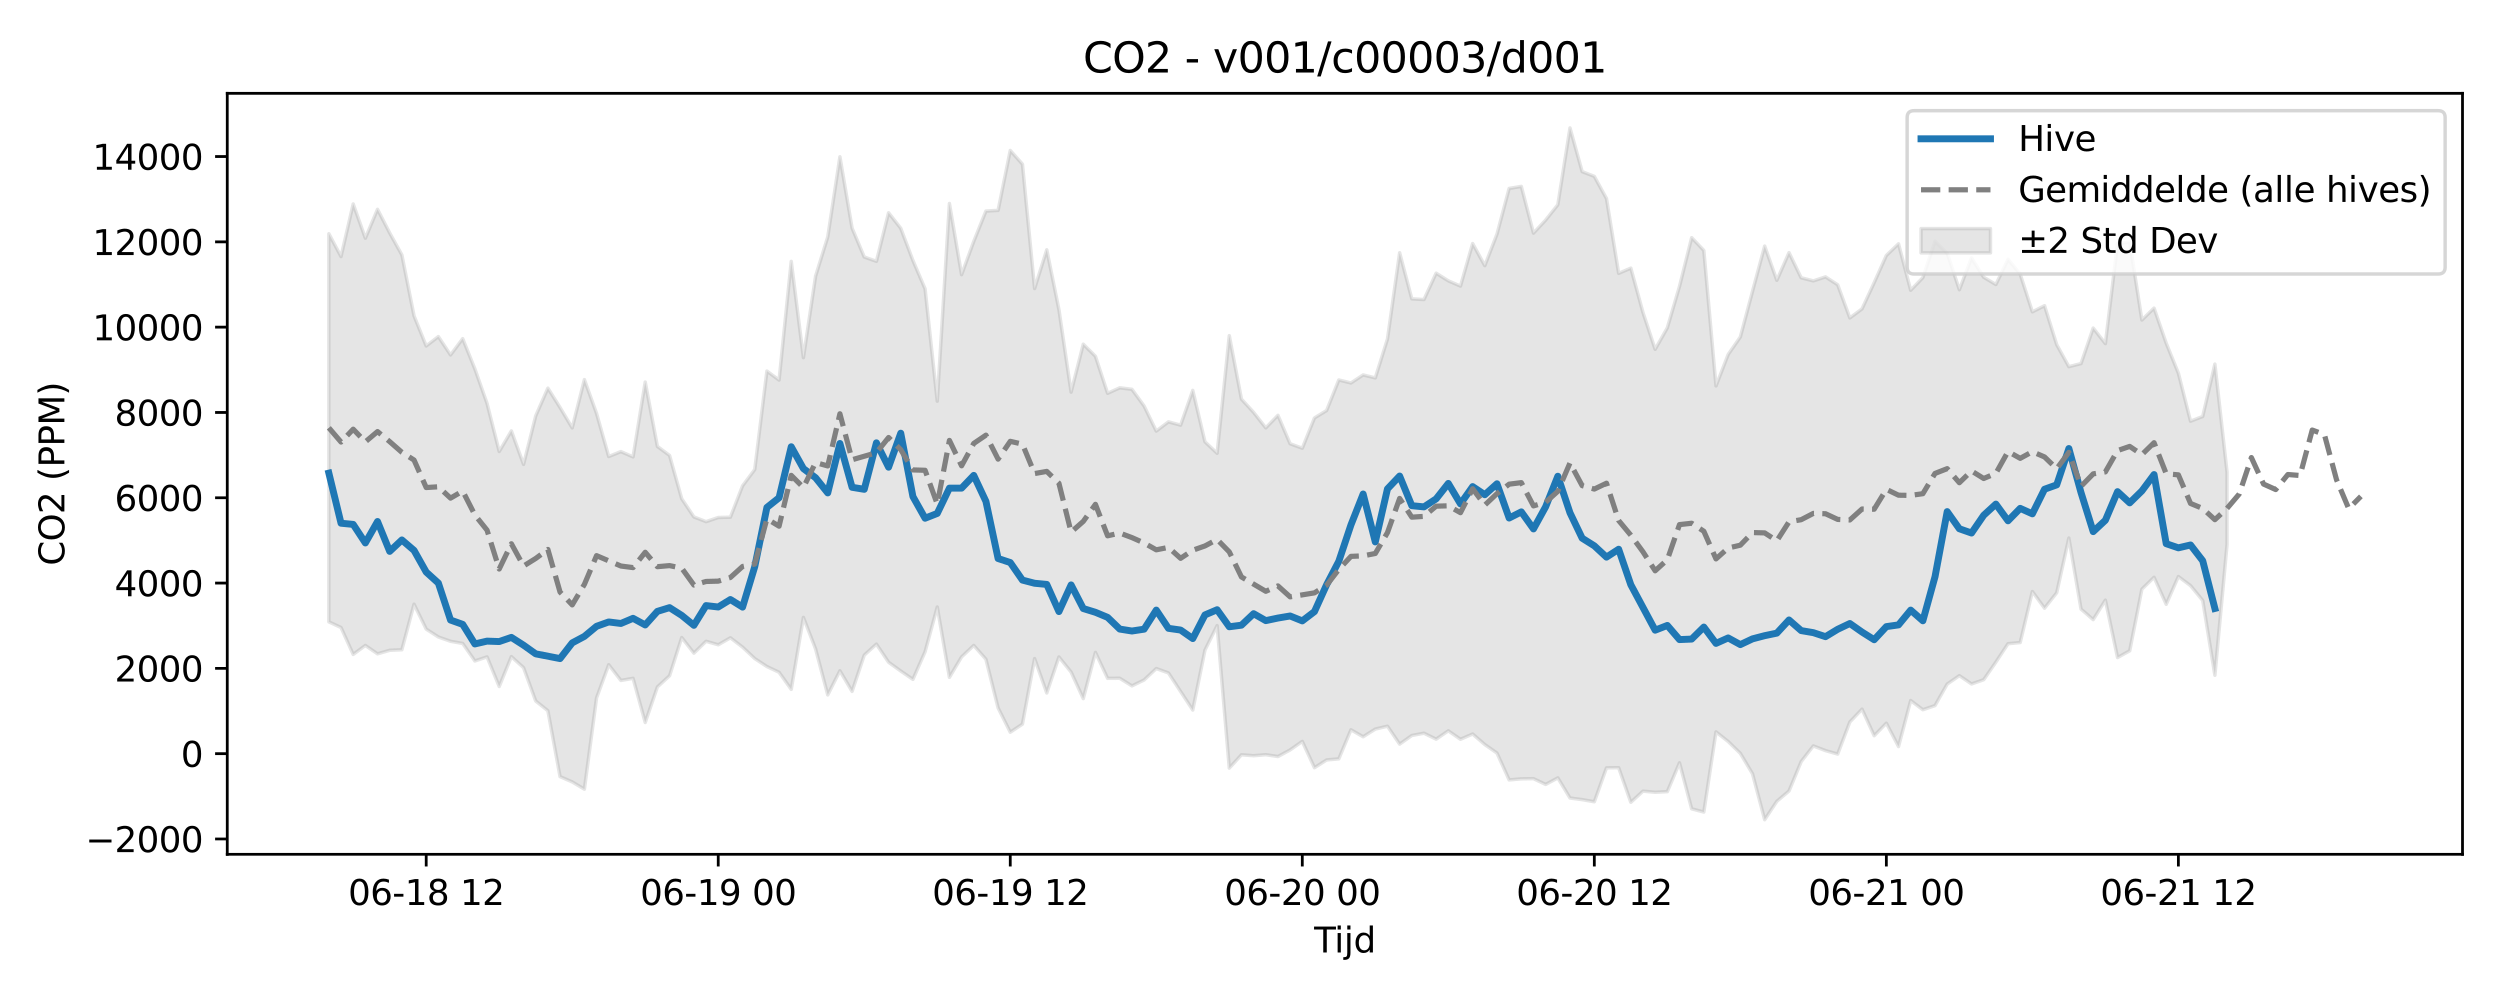 <?xml version="1.0" encoding="utf-8" standalone="no"?>
<!DOCTYPE svg PUBLIC "-//W3C//DTD SVG 1.1//EN"
  "http://www.w3.org/Graphics/SVG/1.1/DTD/svg11.dtd">
<svg xmlns:xlink="http://www.w3.org/1999/xlink" width="720pt" height="288pt" viewBox="0 0 720 288" xmlns="http://www.w3.org/2000/svg" version="1.1">
 <defs>
  <style type="text/css">*{stroke-linejoin: round; stroke-linecap: butt}</style>
 </defs>
 <g id="figure_1">
  <g id="patch_1">
   <path d="M 0 288 
L 720 288 
L 720 0 
L 0 0 
z
" style="fill: #ffffff"/>
  </g>
  <g id="axes_1">
   <g id="patch_2">
    <path d="M 65.45 246.04 
L 709.2 246.04 
L 709.2 26.88 
L 65.45 26.88 
z
" style="fill: #ffffff"/>
   </g>
   <g id="FillBetweenPolyCollection_1">
    <defs>
     <path id="mf9ca3bbf7d" d="M 94.711 -220.685 
L 94.711 -108.9 
L 98.216 -107.274 
L 101.72 -99.519 
L 105.224 -102.107 
L 108.729 -99.697 
L 112.233 -100.712 
L 115.737 -100.871 
L 119.242 -113.992 
L 122.746 -106.814 
L 126.251 -104.548 
L 129.755 -103.307 
L 133.259 -102.69 
L 136.764 -97.64 
L 140.268 -98.816 
L 143.772 -90.286 
L 147.277 -98.889 
L 150.781 -95.709 
L 154.285 -86.108 
L 157.79 -83.304 
L 161.294 -64.33 
L 164.798 -62.81 
L 168.303 -60.716 
L 171.807 -87.007 
L 175.312 -96.562 
L 178.816 -92.026 
L 182.32 -92.647 
L 185.825 -79.917 
L 189.329 -90.155 
L 192.833 -93.381 
L 196.338 -104.387 
L 199.842 -99.89 
L 203.346 -103.31 
L 206.851 -102.298 
L 210.355 -104.318 
L 213.859 -101.623 
L 217.364 -98.342 
L 220.868 -96.035 
L 224.372 -94.381 
L 227.877 -89.458 
L 231.381 -110.188 
L 234.886 -101.108 
L 238.39 -87.864 
L 241.894 -94.813 
L 245.399 -88.869 
L 248.903 -99.318 
L 252.407 -102.492 
L 255.912 -97.271 
L 259.416 -94.742 
L 262.92 -92.34 
L 266.425 -100.299 
L 269.929 -113.178 
L 273.433 -92.922 
L 276.938 -98.81 
L 280.442 -102.114 
L 283.947 -98.137 
L 287.451 -84.128 
L 290.955 -77.122 
L 294.46 -79.456 
L 297.964 -98.321 
L 301.468 -88.418 
L 304.973 -98.792 
L 308.477 -94.44 
L 311.981 -86.793 
L 315.486 -100.106 
L 318.99 -92.635 
L 322.494 -92.657 
L 325.999 -90.46 
L 329.503 -92.166 
L 333.007 -95.458 
L 336.512 -94.191 
L 340.016 -88.85 
L 343.521 -83.503 
L 347.025 -100.763 
L 350.529 -107.823 
L 354.034 -66.782 
L 357.538 -70.622 
L 361.042 -70.351 
L 364.547 -70.643 
L 368.051 -70.117 
L 371.555 -72.016 
L 375.06 -74.484 
L 378.564 -66.891 
L 382.068 -69.137 
L 385.573 -69.45 
L 389.077 -77.823 
L 392.582 -75.809 
L 396.086 -78.02 
L 399.59 -78.856 
L 403.095 -73.688 
L 406.599 -76.175 
L 410.103 -76.836 
L 413.608 -75.119 
L 417.112 -77.522 
L 420.616 -75.087 
L 424.121 -76.603 
L 427.625 -73.572 
L 431.129 -71.111 
L 434.634 -63.382 
L 438.138 -63.69 
L 441.643 -63.744 
L 445.147 -62.084 
L 448.651 -63.965 
L 452.156 -58.174 
L 455.66 -57.707 
L 459.164 -57.09 
L 462.669 -66.855 
L 466.173 -66.901 
L 469.677 -56.942 
L 473.182 -60.144 
L 476.686 -59.825 
L 480.19 -60.005 
L 483.695 -68.312 
L 487.199 -55.058 
L 490.703 -54.126 
L 494.208 -77.22 
L 497.712 -74.443 
L 501.217 -71.03 
L 504.721 -65.153 
L 508.225 -51.922 
L 511.73 -57.22 
L 515.234 -60.192 
L 518.738 -68.655 
L 522.243 -73.173 
L 525.747 -71.825 
L 529.251 -70.826 
L 532.756 -80.067 
L 536.26 -83.761 
L 539.764 -76.112 
L 543.269 -79.724 
L 546.773 -72.987 
L 550.278 -86.25 
L 553.782 -83.594 
L 557.286 -84.787 
L 560.791 -90.99 
L 564.295 -93.404 
L 567.799 -91.02 
L 571.304 -92.238 
L 574.808 -97.298 
L 578.312 -102.609 
L 581.817 -102.945 
L 585.321 -117.646 
L 588.825 -112.841 
L 592.33 -117.279 
L 595.834 -133.053 
L 599.338 -112.581 
L 602.843 -109.541 
L 606.347 -115.162 
L 609.852 -98.623 
L 613.356 -100.569 
L 616.86 -118.308 
L 620.365 -121.737 
L 623.869 -113.959 
L 627.373 -121.958 
L 630.878 -119.328 
L 634.382 -115.057 
L 637.886 -93.521 
L 641.391 -131.137 
L 641.391 -152.028 
L 641.391 -152.028 
L 637.886 -183.148 
L 634.382 -168.061 
L 630.878 -166.689 
L 627.373 -180.529 
L 623.869 -189.154 
L 620.365 -199.263 
L 616.86 -195.835 
L 613.356 -218.299 
L 609.852 -217.84 
L 606.347 -189.035 
L 602.843 -193.515 
L 599.338 -183.292 
L 595.834 -182.4 
L 592.33 -188.748 
L 588.825 -199.96 
L 585.321 -198.182 
L 581.817 -209.049 
L 578.312 -213.32 
L 574.808 -206.061 
L 571.304 -208.147 
L 567.799 -213.725 
L 564.295 -204.552 
L 560.791 -215.067 
L 557.286 -218.525 
L 553.782 -208.037 
L 550.278 -204.403 
L 546.773 -217.774 
L 543.269 -214.427 
L 539.764 -206.594 
L 536.26 -199.043 
L 532.756 -196.431 
L 529.251 -205.993 
L 525.747 -208.259 
L 522.243 -207.111 
L 518.738 -208 
L 515.234 -215.246 
L 511.73 -207.271 
L 508.225 -217.131 
L 504.721 -204.091 
L 501.217 -190.948 
L 497.712 -185.904 
L 494.208 -176.853 
L 490.703 -215.869 
L 487.199 -219.55 
L 483.695 -205.518 
L 480.19 -193.594 
L 476.686 -187.394 
L 473.182 -197.992 
L 469.677 -210.779 
L 466.173 -209.283 
L 462.669 -230.812 
L 459.164 -237.208 
L 455.66 -238.574 
L 452.156 -251.158 
L 448.651 -229.032 
L 445.147 -224.623 
L 441.643 -220.861 
L 438.138 -234.317 
L 434.634 -233.734 
L 431.129 -220.563 
L 427.625 -211.488 
L 424.121 -217.871 
L 420.616 -205.603 
L 417.112 -207.131 
L 413.608 -209.327 
L 410.103 -201.73 
L 406.599 -201.941 
L 403.095 -215.213 
L 399.59 -190.36 
L 396.086 -179.17 
L 392.582 -180.019 
L 389.077 -177.707 
L 385.573 -178.568 
L 382.068 -169.781 
L 378.564 -167.624 
L 375.06 -158.917 
L 371.555 -160.196 
L 368.051 -168.396 
L 364.547 -164.771 
L 361.042 -169.237 
L 357.538 -173.055 
L 354.034 -191.33 
L 350.529 -157.454 
L 347.025 -160.769 
L 343.521 -175.57 
L 340.016 -165.557 
L 336.512 -166.512 
L 333.007 -163.847 
L 329.503 -171.07 
L 325.999 -175.883 
L 322.494 -176.315 
L 318.99 -174.734 
L 315.486 -185.392 
L 311.981 -188.879 
L 308.477 -175.056 
L 304.973 -198.828 
L 301.468 -216.058 
L 297.964 -204.907 
L 294.46 -240.73 
L 290.955 -244.666 
L 287.451 -227.414 
L 283.947 -227.214 
L 280.442 -218.474 
L 276.938 -208.888 
L 273.433 -229.395 
L 269.929 -172.447 
L 266.425 -204.82 
L 262.92 -212.987 
L 259.416 -222.248 
L 255.912 -226.72 
L 252.407 -212.741 
L 248.903 -213.986 
L 245.399 -222.311 
L 241.894 -242.85 
L 238.39 -219.754 
L 234.886 -208.466 
L 231.381 -184.981 
L 227.877 -212.728 
L 224.372 -178.537 
L 220.868 -181.132 
L 217.364 -152.774 
L 213.859 -148.083 
L 210.355 -139.049 
L 206.851 -138.96 
L 203.346 -137.768 
L 199.842 -139.125 
L 196.338 -144.354 
L 192.833 -156.83 
L 189.329 -159.434 
L 185.825 -177.973 
L 182.32 -156.415 
L 178.816 -157.945 
L 175.312 -156.517 
L 171.807 -168.943 
L 168.303 -178.677 
L 164.798 -164.768 
L 161.294 -170.642 
L 157.79 -176.21 
L 154.285 -168.219 
L 150.781 -154.255 
L 147.277 -163.899 
L 143.772 -157.967 
L 140.268 -171.814 
L 136.764 -181.747 
L 133.259 -190.466 
L 129.755 -185.769 
L 126.251 -191.064 
L 122.746 -188.365 
L 119.242 -197.025 
L 115.737 -214.601 
L 112.233 -220.907 
L 108.729 -227.721 
L 105.224 -219.393 
L 101.72 -229.263 
L 98.216 -214.11 
L 94.711 -220.685 
z
" style="stroke: #808080; stroke-opacity: 0.2"/>
    </defs>
    <g clip-path="url(#p28a79dee4a)">
     <use xlink:href="#mf9ca3bbf7d" x="0" y="288" style="fill: #808080; fill-opacity: 0.2; stroke: #808080; stroke-opacity: 0.2"/>
    </g>
   </g>
   <g id="matplotlib.axis_1">
    <g id="xtick_1">
     <g id="line2d_1">
      <defs>
       <path id="m20d651fdce" d="M 0 0 
L 0 3.5 
" style="stroke: #000000; stroke-width: 0.8"/>
      </defs>
      <g>
       <use xlink:href="#m20d651fdce" x="122.746" y="246.04" style="stroke: #000000; stroke-width: 0.8"/>
      </g>
     </g>
     <g id="text_1">
      <!-- 06-18 12 -->
      <g transform="translate(100.266 260.638) scale(0.1 -0.1)">
       <defs>
        <path id="DejaVuSans-30" d="M 2034 4250 
Q 1547 4250 1301 3770 
Q 1056 3291 1056 2328 
Q 1056 1369 1301 889 
Q 1547 409 2034 409 
Q 2525 409 2770 889 
Q 3016 1369 3016 2328 
Q 3016 3291 2770 3770 
Q 2525 4250 2034 4250 
z
M 2034 4750 
Q 2819 4750 3233 4129 
Q 3647 3509 3647 2328 
Q 3647 1150 3233 529 
Q 2819 -91 2034 -91 
Q 1250 -91 836 529 
Q 422 1150 422 2328 
Q 422 3509 836 4129 
Q 1250 4750 2034 4750 
z
" transform="scale(0.016)"/>
        <path id="DejaVuSans-36" d="M 2113 2584 
Q 1688 2584 1439 2293 
Q 1191 2003 1191 1497 
Q 1191 994 1439 701 
Q 1688 409 2113 409 
Q 2538 409 2786 701 
Q 3034 994 3034 1497 
Q 3034 2003 2786 2293 
Q 2538 2584 2113 2584 
z
M 3366 4563 
L 3366 3988 
Q 3128 4100 2886 4159 
Q 2644 4219 2406 4219 
Q 1781 4219 1451 3797 
Q 1122 3375 1075 2522 
Q 1259 2794 1537 2939 
Q 1816 3084 2150 3084 
Q 2853 3084 3261 2657 
Q 3669 2231 3669 1497 
Q 3669 778 3244 343 
Q 2819 -91 2113 -91 
Q 1303 -91 875 529 
Q 447 1150 447 2328 
Q 447 3434 972 4092 
Q 1497 4750 2381 4750 
Q 2619 4750 2861 4703 
Q 3103 4656 3366 4563 
z
" transform="scale(0.016)"/>
        <path id="DejaVuSans-2d" d="M 313 2009 
L 1997 2009 
L 1997 1497 
L 313 1497 
L 313 2009 
z
" transform="scale(0.016)"/>
        <path id="DejaVuSans-31" d="M 794 531 
L 1825 531 
L 1825 4091 
L 703 3866 
L 703 4441 
L 1819 4666 
L 2450 4666 
L 2450 531 
L 3481 531 
L 3481 0 
L 794 0 
L 794 531 
z
" transform="scale(0.016)"/>
        <path id="DejaVuSans-38" d="M 2034 2216 
Q 1584 2216 1326 1975 
Q 1069 1734 1069 1313 
Q 1069 891 1326 650 
Q 1584 409 2034 409 
Q 2484 409 2743 651 
Q 3003 894 3003 1313 
Q 3003 1734 2745 1975 
Q 2488 2216 2034 2216 
z
M 1403 2484 
Q 997 2584 770 2862 
Q 544 3141 544 3541 
Q 544 4100 942 4425 
Q 1341 4750 2034 4750 
Q 2731 4750 3128 4425 
Q 3525 4100 3525 3541 
Q 3525 3141 3298 2862 
Q 3072 2584 2669 2484 
Q 3125 2378 3379 2068 
Q 3634 1759 3634 1313 
Q 3634 634 3220 271 
Q 2806 -91 2034 -91 
Q 1263 -91 848 271 
Q 434 634 434 1313 
Q 434 1759 690 2068 
Q 947 2378 1403 2484 
z
M 1172 3481 
Q 1172 3119 1398 2916 
Q 1625 2713 2034 2713 
Q 2441 2713 2670 2916 
Q 2900 3119 2900 3481 
Q 2900 3844 2670 4047 
Q 2441 4250 2034 4250 
Q 1625 4250 1398 4047 
Q 1172 3844 1172 3481 
z
" transform="scale(0.016)"/>
        <path id="DejaVuSans-20" transform="scale(0.016)"/>
        <path id="DejaVuSans-32" d="M 1228 531 
L 3431 531 
L 3431 0 
L 469 0 
L 469 531 
Q 828 903 1448 1529 
Q 2069 2156 2228 2338 
Q 2531 2678 2651 2914 
Q 2772 3150 2772 3378 
Q 2772 3750 2511 3984 
Q 2250 4219 1831 4219 
Q 1534 4219 1204 4116 
Q 875 4013 500 3803 
L 500 4441 
Q 881 4594 1212 4672 
Q 1544 4750 1819 4750 
Q 2544 4750 2975 4387 
Q 3406 4025 3406 3419 
Q 3406 3131 3298 2873 
Q 3191 2616 2906 2266 
Q 2828 2175 2409 1742 
Q 1991 1309 1228 531 
z
" transform="scale(0.016)"/>
       </defs>
       <use xlink:href="#DejaVuSans-30"/>
       <use xlink:href="#DejaVuSans-36" transform="translate(63.623 0)"/>
       <use xlink:href="#DejaVuSans-2d" transform="translate(127.246 0)"/>
       <use xlink:href="#DejaVuSans-31" transform="translate(163.33 0)"/>
       <use xlink:href="#DejaVuSans-38" transform="translate(226.953 0)"/>
       <use xlink:href="#DejaVuSans-20" transform="translate(290.576 0)"/>
       <use xlink:href="#DejaVuSans-31" transform="translate(322.363 0)"/>
       <use xlink:href="#DejaVuSans-32" transform="translate(385.986 0)"/>
      </g>
     </g>
    </g>
    <g id="xtick_2">
     <g id="line2d_2">
      <g>
       <use xlink:href="#m20d651fdce" x="206.851" y="246.04" style="stroke: #000000; stroke-width: 0.8"/>
      </g>
     </g>
     <g id="text_2">
      <!-- 06-19 00 -->
      <g transform="translate(184.37 260.638) scale(0.1 -0.1)">
       <defs>
        <path id="DejaVuSans-39" d="M 703 97 
L 703 672 
Q 941 559 1184 500 
Q 1428 441 1663 441 
Q 2288 441 2617 861 
Q 2947 1281 2994 2138 
Q 2813 1869 2534 1725 
Q 2256 1581 1919 1581 
Q 1219 1581 811 2004 
Q 403 2428 403 3163 
Q 403 3881 828 4315 
Q 1253 4750 1959 4750 
Q 2769 4750 3195 4129 
Q 3622 3509 3622 2328 
Q 3622 1225 3098 567 
Q 2575 -91 1691 -91 
Q 1453 -91 1209 -44 
Q 966 3 703 97 
z
M 1959 2075 
Q 2384 2075 2632 2365 
Q 2881 2656 2881 3163 
Q 2881 3666 2632 3958 
Q 2384 4250 1959 4250 
Q 1534 4250 1286 3958 
Q 1038 3666 1038 3163 
Q 1038 2656 1286 2365 
Q 1534 2075 1959 2075 
z
" transform="scale(0.016)"/>
       </defs>
       <use xlink:href="#DejaVuSans-30"/>
       <use xlink:href="#DejaVuSans-36" transform="translate(63.623 0)"/>
       <use xlink:href="#DejaVuSans-2d" transform="translate(127.246 0)"/>
       <use xlink:href="#DejaVuSans-31" transform="translate(163.33 0)"/>
       <use xlink:href="#DejaVuSans-39" transform="translate(226.953 0)"/>
       <use xlink:href="#DejaVuSans-20" transform="translate(290.576 0)"/>
       <use xlink:href="#DejaVuSans-30" transform="translate(322.363 0)"/>
       <use xlink:href="#DejaVuSans-30" transform="translate(385.986 0)"/>
      </g>
     </g>
    </g>
    <g id="xtick_3">
     <g id="line2d_3">
      <g>
       <use xlink:href="#m20d651fdce" x="290.955" y="246.04" style="stroke: #000000; stroke-width: 0.8"/>
      </g>
     </g>
     <g id="text_3">
      <!-- 06-19 12 -->
      <g transform="translate(268.475 260.638) scale(0.1 -0.1)">
       <use xlink:href="#DejaVuSans-30"/>
       <use xlink:href="#DejaVuSans-36" transform="translate(63.623 0)"/>
       <use xlink:href="#DejaVuSans-2d" transform="translate(127.246 0)"/>
       <use xlink:href="#DejaVuSans-31" transform="translate(163.33 0)"/>
       <use xlink:href="#DejaVuSans-39" transform="translate(226.953 0)"/>
       <use xlink:href="#DejaVuSans-20" transform="translate(290.576 0)"/>
       <use xlink:href="#DejaVuSans-31" transform="translate(322.363 0)"/>
       <use xlink:href="#DejaVuSans-32" transform="translate(385.986 0)"/>
      </g>
     </g>
    </g>
    <g id="xtick_4">
     <g id="line2d_4">
      <g>
       <use xlink:href="#m20d651fdce" x="375.06" y="246.04" style="stroke: #000000; stroke-width: 0.8"/>
      </g>
     </g>
     <g id="text_4">
      <!-- 06-20 00 -->
      <g transform="translate(352.579 260.638) scale(0.1 -0.1)">
       <use xlink:href="#DejaVuSans-30"/>
       <use xlink:href="#DejaVuSans-36" transform="translate(63.623 0)"/>
       <use xlink:href="#DejaVuSans-2d" transform="translate(127.246 0)"/>
       <use xlink:href="#DejaVuSans-32" transform="translate(163.33 0)"/>
       <use xlink:href="#DejaVuSans-30" transform="translate(226.953 0)"/>
       <use xlink:href="#DejaVuSans-20" transform="translate(290.576 0)"/>
       <use xlink:href="#DejaVuSans-30" transform="translate(322.363 0)"/>
       <use xlink:href="#DejaVuSans-30" transform="translate(385.986 0)"/>
      </g>
     </g>
    </g>
    <g id="xtick_5">
     <g id="line2d_5">
      <g>
       <use xlink:href="#m20d651fdce" x="459.164" y="246.04" style="stroke: #000000; stroke-width: 0.8"/>
      </g>
     </g>
     <g id="text_5">
      <!-- 06-20 12 -->
      <g transform="translate(436.684 260.638) scale(0.1 -0.1)">
       <use xlink:href="#DejaVuSans-30"/>
       <use xlink:href="#DejaVuSans-36" transform="translate(63.623 0)"/>
       <use xlink:href="#DejaVuSans-2d" transform="translate(127.246 0)"/>
       <use xlink:href="#DejaVuSans-32" transform="translate(163.33 0)"/>
       <use xlink:href="#DejaVuSans-30" transform="translate(226.953 0)"/>
       <use xlink:href="#DejaVuSans-20" transform="translate(290.576 0)"/>
       <use xlink:href="#DejaVuSans-31" transform="translate(322.363 0)"/>
       <use xlink:href="#DejaVuSans-32" transform="translate(385.986 0)"/>
      </g>
     </g>
    </g>
    <g id="xtick_6">
     <g id="line2d_6">
      <g>
       <use xlink:href="#m20d651fdce" x="543.269" y="246.04" style="stroke: #000000; stroke-width: 0.8"/>
      </g>
     </g>
     <g id="text_6">
      <!-- 06-21 00 -->
      <g transform="translate(520.788 260.638) scale(0.1 -0.1)">
       <use xlink:href="#DejaVuSans-30"/>
       <use xlink:href="#DejaVuSans-36" transform="translate(63.623 0)"/>
       <use xlink:href="#DejaVuSans-2d" transform="translate(127.246 0)"/>
       <use xlink:href="#DejaVuSans-32" transform="translate(163.33 0)"/>
       <use xlink:href="#DejaVuSans-31" transform="translate(226.953 0)"/>
       <use xlink:href="#DejaVuSans-20" transform="translate(290.576 0)"/>
       <use xlink:href="#DejaVuSans-30" transform="translate(322.363 0)"/>
       <use xlink:href="#DejaVuSans-30" transform="translate(385.986 0)"/>
      </g>
     </g>
    </g>
    <g id="xtick_7">
     <g id="line2d_7">
      <g>
       <use xlink:href="#m20d651fdce" x="627.373" y="246.04" style="stroke: #000000; stroke-width: 0.8"/>
      </g>
     </g>
     <g id="text_7">
      <!-- 06-21 12 -->
      <g transform="translate(604.893 260.638) scale(0.1 -0.1)">
       <use xlink:href="#DejaVuSans-30"/>
       <use xlink:href="#DejaVuSans-36" transform="translate(63.623 0)"/>
       <use xlink:href="#DejaVuSans-2d" transform="translate(127.246 0)"/>
       <use xlink:href="#DejaVuSans-32" transform="translate(163.33 0)"/>
       <use xlink:href="#DejaVuSans-31" transform="translate(226.953 0)"/>
       <use xlink:href="#DejaVuSans-20" transform="translate(290.576 0)"/>
       <use xlink:href="#DejaVuSans-31" transform="translate(322.363 0)"/>
       <use xlink:href="#DejaVuSans-32" transform="translate(385.986 0)"/>
      </g>
     </g>
    </g>
    <g id="text_8">
     <!-- Tijd -->
     <g transform="translate(378.475 274.317) scale(0.1 -0.1)">
      <defs>
       <path id="DejaVuSans-54" d="M -19 4666 
L 3928 4666 
L 3928 4134 
L 2272 4134 
L 2272 0 
L 1638 0 
L 1638 4134 
L -19 4134 
L -19 4666 
z
" transform="scale(0.016)"/>
       <path id="DejaVuSans-69" d="M 603 3500 
L 1178 3500 
L 1178 0 
L 603 0 
L 603 3500 
z
M 603 4863 
L 1178 4863 
L 1178 4134 
L 603 4134 
L 603 4863 
z
" transform="scale(0.016)"/>
       <path id="DejaVuSans-6a" d="M 603 3500 
L 1178 3500 
L 1178 -63 
Q 1178 -731 923 -1031 
Q 669 -1331 103 -1331 
L -116 -1331 
L -116 -844 
L 38 -844 
Q 366 -844 484 -692 
Q 603 -541 603 -63 
L 603 3500 
z
M 603 4863 
L 1178 4863 
L 1178 4134 
L 603 4134 
L 603 4863 
z
" transform="scale(0.016)"/>
       <path id="DejaVuSans-64" d="M 2906 2969 
L 2906 4863 
L 3481 4863 
L 3481 0 
L 2906 0 
L 2906 525 
Q 2725 213 2448 61 
Q 2172 -91 1784 -91 
Q 1150 -91 751 415 
Q 353 922 353 1747 
Q 353 2572 751 3078 
Q 1150 3584 1784 3584 
Q 2172 3584 2448 3432 
Q 2725 3281 2906 2969 
z
M 947 1747 
Q 947 1113 1208 752 
Q 1469 391 1925 391 
Q 2381 391 2643 752 
Q 2906 1113 2906 1747 
Q 2906 2381 2643 2742 
Q 2381 3103 1925 3103 
Q 1469 3103 1208 2742 
Q 947 2381 947 1747 
z
" transform="scale(0.016)"/>
      </defs>
      <use xlink:href="#DejaVuSans-54"/>
      <use xlink:href="#DejaVuSans-69" transform="translate(57.959 0)"/>
      <use xlink:href="#DejaVuSans-6a" transform="translate(85.742 0)"/>
      <use xlink:href="#DejaVuSans-64" transform="translate(113.525 0)"/>
     </g>
    </g>
   </g>
   <g id="matplotlib.axis_2">
    <g id="ytick_1">
     <g id="line2d_8">
      <defs>
       <path id="m78de18ea70" d="M 0 0 
L -3.5 0 
" style="stroke: #000000; stroke-width: 0.8"/>
      </defs>
      <g>
       <use xlink:href="#m78de18ea70" x="65.45" y="241.622" style="stroke: #000000; stroke-width: 0.8"/>
      </g>
     </g>
     <g id="text_9">
      <!-- −2000 -->
      <g transform="translate(24.62 245.421) scale(0.1 -0.1)">
       <defs>
        <path id="DejaVuSans-2212" d="M 678 2272 
L 4684 2272 
L 4684 1741 
L 678 1741 
L 678 2272 
z
" transform="scale(0.016)"/>
       </defs>
       <use xlink:href="#DejaVuSans-2212"/>
       <use xlink:href="#DejaVuSans-32" transform="translate(83.789 0)"/>
       <use xlink:href="#DejaVuSans-30" transform="translate(147.412 0)"/>
       <use xlink:href="#DejaVuSans-30" transform="translate(211.035 0)"/>
       <use xlink:href="#DejaVuSans-30" transform="translate(274.658 0)"/>
      </g>
     </g>
    </g>
    <g id="ytick_2">
     <g id="line2d_9">
      <g>
       <use xlink:href="#m78de18ea70" x="65.45" y="217.055" style="stroke: #000000; stroke-width: 0.8"/>
      </g>
     </g>
     <g id="text_10">
      <!-- 0 -->
      <g transform="translate(52.087 220.854) scale(0.1 -0.1)">
       <use xlink:href="#DejaVuSans-30"/>
      </g>
     </g>
    </g>
    <g id="ytick_3">
     <g id="line2d_10">
      <g>
       <use xlink:href="#m78de18ea70" x="65.45" y="192.488" style="stroke: #000000; stroke-width: 0.8"/>
      </g>
     </g>
     <g id="text_11">
      <!-- 2000 -->
      <g transform="translate(33 196.288) scale(0.1 -0.1)">
       <use xlink:href="#DejaVuSans-32"/>
       <use xlink:href="#DejaVuSans-30" transform="translate(63.623 0)"/>
       <use xlink:href="#DejaVuSans-30" transform="translate(127.246 0)"/>
       <use xlink:href="#DejaVuSans-30" transform="translate(190.869 0)"/>
      </g>
     </g>
    </g>
    <g id="ytick_4">
     <g id="line2d_11">
      <g>
       <use xlink:href="#m78de18ea70" x="65.45" y="167.922" style="stroke: #000000; stroke-width: 0.8"/>
      </g>
     </g>
     <g id="text_12">
      <!-- 4000 -->
      <g transform="translate(33 171.721) scale(0.1 -0.1)">
       <defs>
        <path id="DejaVuSans-34" d="M 2419 4116 
L 825 1625 
L 2419 1625 
L 2419 4116 
z
M 2253 4666 
L 3047 4666 
L 3047 1625 
L 3713 1625 
L 3713 1100 
L 3047 1100 
L 3047 0 
L 2419 0 
L 2419 1100 
L 313 1100 
L 313 1709 
L 2253 4666 
z
" transform="scale(0.016)"/>
       </defs>
       <use xlink:href="#DejaVuSans-34"/>
       <use xlink:href="#DejaVuSans-30" transform="translate(63.623 0)"/>
       <use xlink:href="#DejaVuSans-30" transform="translate(127.246 0)"/>
       <use xlink:href="#DejaVuSans-30" transform="translate(190.869 0)"/>
      </g>
     </g>
    </g>
    <g id="ytick_5">
     <g id="line2d_12">
      <g>
       <use xlink:href="#m78de18ea70" x="65.45" y="143.355" style="stroke: #000000; stroke-width: 0.8"/>
      </g>
     </g>
     <g id="text_13">
      <!-- 6000 -->
      <g transform="translate(33 147.154) scale(0.1 -0.1)">
       <use xlink:href="#DejaVuSans-36"/>
       <use xlink:href="#DejaVuSans-30" transform="translate(63.623 0)"/>
       <use xlink:href="#DejaVuSans-30" transform="translate(127.246 0)"/>
       <use xlink:href="#DejaVuSans-30" transform="translate(190.869 0)"/>
      </g>
     </g>
    </g>
    <g id="ytick_6">
     <g id="line2d_13">
      <g>
       <use xlink:href="#m78de18ea70" x="65.45" y="118.788" style="stroke: #000000; stroke-width: 0.8"/>
      </g>
     </g>
     <g id="text_14">
      <!-- 8000 -->
      <g transform="translate(33 122.587) scale(0.1 -0.1)">
       <use xlink:href="#DejaVuSans-38"/>
       <use xlink:href="#DejaVuSans-30" transform="translate(63.623 0)"/>
       <use xlink:href="#DejaVuSans-30" transform="translate(127.246 0)"/>
       <use xlink:href="#DejaVuSans-30" transform="translate(190.869 0)"/>
      </g>
     </g>
    </g>
    <g id="ytick_7">
     <g id="line2d_14">
      <g>
       <use xlink:href="#m78de18ea70" x="65.45" y="94.221" style="stroke: #000000; stroke-width: 0.8"/>
      </g>
     </g>
     <g id="text_15">
      <!-- 10000 -->
      <g transform="translate(26.637 98.02) scale(0.1 -0.1)">
       <use xlink:href="#DejaVuSans-31"/>
       <use xlink:href="#DejaVuSans-30" transform="translate(63.623 0)"/>
       <use xlink:href="#DejaVuSans-30" transform="translate(127.246 0)"/>
       <use xlink:href="#DejaVuSans-30" transform="translate(190.869 0)"/>
       <use xlink:href="#DejaVuSans-30" transform="translate(254.492 0)"/>
      </g>
     </g>
    </g>
    <g id="ytick_8">
     <g id="line2d_15">
      <g>
       <use xlink:href="#m78de18ea70" x="65.45" y="69.654" style="stroke: #000000; stroke-width: 0.8"/>
      </g>
     </g>
     <g id="text_16">
      <!-- 12000 -->
      <g transform="translate(26.637 73.454) scale(0.1 -0.1)">
       <use xlink:href="#DejaVuSans-31"/>
       <use xlink:href="#DejaVuSans-32" transform="translate(63.623 0)"/>
       <use xlink:href="#DejaVuSans-30" transform="translate(127.246 0)"/>
       <use xlink:href="#DejaVuSans-30" transform="translate(190.869 0)"/>
       <use xlink:href="#DejaVuSans-30" transform="translate(254.492 0)"/>
      </g>
     </g>
    </g>
    <g id="ytick_9">
     <g id="line2d_16">
      <g>
       <use xlink:href="#m78de18ea70" x="65.45" y="45.088" style="stroke: #000000; stroke-width: 0.8"/>
      </g>
     </g>
     <g id="text_17">
      <!-- 14000 -->
      <g transform="translate(26.637 48.887) scale(0.1 -0.1)">
       <use xlink:href="#DejaVuSans-31"/>
       <use xlink:href="#DejaVuSans-34" transform="translate(63.623 0)"/>
       <use xlink:href="#DejaVuSans-30" transform="translate(127.246 0)"/>
       <use xlink:href="#DejaVuSans-30" transform="translate(190.869 0)"/>
       <use xlink:href="#DejaVuSans-30" transform="translate(254.492 0)"/>
      </g>
     </g>
    </g>
    <g id="text_18">
     <!-- CO2 (PPM) -->
     <g transform="translate(18.541 162.903) rotate(-90) scale(0.1 -0.1)">
      <defs>
       <path id="DejaVuSans-43" d="M 4122 4306 
L 4122 3641 
Q 3803 3938 3442 4084 
Q 3081 4231 2675 4231 
Q 1875 4231 1450 3742 
Q 1025 3253 1025 2328 
Q 1025 1406 1450 917 
Q 1875 428 2675 428 
Q 3081 428 3442 575 
Q 3803 722 4122 1019 
L 4122 359 
Q 3791 134 3420 21 
Q 3050 -91 2638 -91 
Q 1578 -91 968 557 
Q 359 1206 359 2328 
Q 359 3453 968 4101 
Q 1578 4750 2638 4750 
Q 3056 4750 3426 4639 
Q 3797 4528 4122 4306 
z
" transform="scale(0.016)"/>
       <path id="DejaVuSans-4f" d="M 2522 4238 
Q 1834 4238 1429 3725 
Q 1025 3213 1025 2328 
Q 1025 1447 1429 934 
Q 1834 422 2522 422 
Q 3209 422 3611 934 
Q 4013 1447 4013 2328 
Q 4013 3213 3611 3725 
Q 3209 4238 2522 4238 
z
M 2522 4750 
Q 3503 4750 4090 4092 
Q 4678 3434 4678 2328 
Q 4678 1225 4090 567 
Q 3503 -91 2522 -91 
Q 1538 -91 948 565 
Q 359 1222 359 2328 
Q 359 3434 948 4092 
Q 1538 4750 2522 4750 
z
" transform="scale(0.016)"/>
       <path id="DejaVuSans-28" d="M 1984 4856 
Q 1566 4138 1362 3434 
Q 1159 2731 1159 2009 
Q 1159 1288 1364 580 
Q 1569 -128 1984 -844 
L 1484 -844 
Q 1016 -109 783 600 
Q 550 1309 550 2009 
Q 550 2706 781 3412 
Q 1013 4119 1484 4856 
L 1984 4856 
z
" transform="scale(0.016)"/>
       <path id="DejaVuSans-50" d="M 1259 4147 
L 1259 2394 
L 2053 2394 
Q 2494 2394 2734 2622 
Q 2975 2850 2975 3272 
Q 2975 3691 2734 3919 
Q 2494 4147 2053 4147 
L 1259 4147 
z
M 628 4666 
L 2053 4666 
Q 2838 4666 3239 4311 
Q 3641 3956 3641 3272 
Q 3641 2581 3239 2228 
Q 2838 1875 2053 1875 
L 1259 1875 
L 1259 0 
L 628 0 
L 628 4666 
z
" transform="scale(0.016)"/>
       <path id="DejaVuSans-4d" d="M 628 4666 
L 1569 4666 
L 2759 1491 
L 3956 4666 
L 4897 4666 
L 4897 0 
L 4281 0 
L 4281 4097 
L 3078 897 
L 2444 897 
L 1241 4097 
L 1241 0 
L 628 0 
L 628 4666 
z
" transform="scale(0.016)"/>
       <path id="DejaVuSans-29" d="M 513 4856 
L 1013 4856 
Q 1481 4119 1714 3412 
Q 1947 2706 1947 2009 
Q 1947 1309 1714 600 
Q 1481 -109 1013 -844 
L 513 -844 
Q 928 -128 1133 580 
Q 1338 1288 1338 2009 
Q 1338 2731 1133 3434 
Q 928 4138 513 4856 
z
" transform="scale(0.016)"/>
      </defs>
      <use xlink:href="#DejaVuSans-43"/>
      <use xlink:href="#DejaVuSans-4f" transform="translate(69.824 0)"/>
      <use xlink:href="#DejaVuSans-32" transform="translate(148.535 0)"/>
      <use xlink:href="#DejaVuSans-20" transform="translate(212.158 0)"/>
      <use xlink:href="#DejaVuSans-28" transform="translate(243.945 0)"/>
      <use xlink:href="#DejaVuSans-50" transform="translate(282.959 0)"/>
      <use xlink:href="#DejaVuSans-50" transform="translate(343.262 0)"/>
      <use xlink:href="#DejaVuSans-4d" transform="translate(403.564 0)"/>
      <use xlink:href="#DejaVuSans-29" transform="translate(489.844 0)"/>
     </g>
    </g>
   </g>
   <g id="line2d_17">
    <path d="M 94.711 136.267 
L 98.216 150.688 
L 101.72 151.028 
L 105.224 156.367 
L 108.729 150.197 
L 112.233 158.795 
L 115.737 155.507 
L 119.242 158.513 
L 122.746 164.752 
L 126.251 167.926 
L 129.755 178.575 
L 133.259 179.82 
L 136.764 185.458 
L 140.268 184.643 
L 143.772 184.77 
L 147.277 183.567 
L 150.781 185.81 
L 154.285 188.308 
L 161.294 189.671 
L 164.798 185.151 
L 168.303 183.284 
L 171.807 180.377 
L 175.312 179.12 
L 178.816 179.558 
L 182.32 178.076 
L 185.825 179.988 
L 189.329 176.078 
L 192.833 174.997 
L 196.338 177.236 
L 199.842 180.09 
L 203.346 174.411 
L 206.851 174.817 
L 210.355 172.663 
L 213.859 174.849 
L 217.364 163.217 
L 220.868 146.143 
L 224.372 143.355 
L 227.877 128.668 
L 231.381 134.957 
L 234.886 137.59 
L 238.39 141.955 
L 241.894 127.726 
L 245.399 140.341 
L 248.903 140.923 
L 252.407 127.538 
L 255.912 134.548 
L 259.416 124.766 
L 262.92 143.015 
L 266.425 149.251 
L 269.929 147.867 
L 273.433 140.583 
L 276.938 140.579 
L 280.442 136.918 
L 283.947 144.399 
L 287.451 160.855 
L 290.955 162.009 
L 294.46 167.066 
L 297.964 167.979 
L 301.468 168.311 
L 304.973 176.131 
L 308.477 168.458 
L 311.981 175.259 
L 315.486 176.34 
L 318.99 177.802 
L 322.494 181.175 
L 325.999 181.732 
L 329.503 181.2 
L 333.007 175.709 
L 336.512 180.958 
L 340.016 181.454 
L 343.521 183.906 
L 347.025 177.097 
L 350.529 175.603 
L 354.034 180.508 
L 357.538 180.053 
L 361.042 176.741 
L 364.547 178.739 
L 368.051 177.998 
L 371.555 177.404 
L 375.06 178.817 
L 378.564 176.143 
L 382.068 168.392 
L 385.573 161.653 
L 389.077 151.159 
L 392.582 142.278 
L 396.086 156.072 
L 399.59 140.796 
L 403.095 137.103 
L 406.599 145.635 
L 410.103 145.983 
L 413.608 143.674 
L 417.112 139.228 
L 420.616 145.111 
L 424.121 140.141 
L 427.625 142.479 
L 431.129 139.33 
L 434.634 149.194 
L 438.138 147.421 
L 441.643 152.326 
L 445.147 145.947 
L 448.651 137.16 
L 452.156 147.687 
L 455.66 154.999 
L 459.164 157.198 
L 462.669 160.453 
L 466.173 158.181 
L 469.677 168.413 
L 476.686 181.495 
L 480.19 180.127 
L 483.695 184.201 
L 487.199 184.054 
L 490.703 180.598 
L 494.208 185.294 
L 497.712 183.726 
L 501.217 185.647 
L 504.721 183.992 
L 508.225 183.075 
L 511.73 182.342 
L 515.234 178.551 
L 518.738 181.613 
L 522.243 182.207 
L 525.747 183.362 
L 529.251 181.237 
L 532.756 179.57 
L 536.26 182.031 
L 539.764 184.242 
L 543.269 180.467 
L 546.773 179.968 
L 550.278 175.713 
L 553.782 178.784 
L 557.286 166.087 
L 560.791 147.347 
L 564.295 152.285 
L 567.799 153.513 
L 571.304 148.399 
L 574.808 145.185 
L 578.312 149.988 
L 581.817 146.409 
L 585.321 147.982 
L 588.825 140.902 
L 592.33 139.641 
L 595.834 129.18 
L 599.338 141.885 
L 602.843 153.108 
L 606.347 149.84 
L 609.852 141.598 
L 613.356 144.821 
L 616.86 141.389 
L 620.365 136.677 
L 623.869 156.584 
L 627.373 157.776 
L 630.878 156.957 
L 634.382 161.497 
L 637.886 175.234 
L 637.886 175.234 
" clip-path="url(#p28a79dee4a)" style="fill: none; stroke: #1f77b4; stroke-width: 2; stroke-linecap: square"/>
   </g>
   <g id="line2d_18">
    <path d="M 94.711 123.208 
L 98.216 127.308 
L 101.72 123.609 
L 105.224 127.25 
L 108.729 124.291 
L 112.233 127.19 
L 115.737 130.264 
L 119.242 132.491 
L 122.746 140.411 
L 126.251 140.194 
L 129.755 143.462 
L 133.259 141.422 
L 136.764 148.307 
L 140.268 152.685 
L 143.772 163.874 
L 147.277 156.606 
L 150.781 163.018 
L 154.285 160.836 
L 157.79 158.243 
L 161.294 170.514 
L 164.798 174.211 
L 168.303 168.303 
L 171.807 160.025 
L 178.816 163.015 
L 182.32 163.469 
L 185.825 159.055 
L 189.329 163.205 
L 192.833 162.895 
L 196.338 163.629 
L 199.842 168.492 
L 203.346 167.461 
L 206.851 167.371 
L 210.355 166.317 
L 213.859 163.147 
L 217.364 162.442 
L 220.868 149.416 
L 224.372 151.541 
L 227.877 136.907 
L 231.381 140.416 
L 234.886 133.213 
L 238.39 134.191 
L 241.894 119.169 
L 245.399 132.41 
L 252.407 130.384 
L 255.912 126.005 
L 259.416 129.505 
L 262.92 135.337 
L 266.425 135.441 
L 269.929 145.187 
L 273.433 126.842 
L 276.938 134.151 
L 280.442 127.706 
L 283.947 125.325 
L 287.451 132.229 
L 290.955 127.106 
L 294.46 127.907 
L 297.964 136.386 
L 301.468 135.762 
L 304.973 139.19 
L 308.477 153.252 
L 311.981 150.164 
L 315.486 145.251 
L 318.99 154.315 
L 322.494 153.514 
L 325.999 154.829 
L 329.503 156.382 
L 333.007 158.348 
L 336.512 157.649 
L 340.016 160.797 
L 343.521 158.463 
L 347.025 157.234 
L 350.529 155.361 
L 354.034 158.944 
L 357.538 166.162 
L 364.547 170.293 
L 368.051 168.743 
L 371.555 171.894 
L 378.564 170.743 
L 382.068 168.541 
L 385.573 163.991 
L 389.077 160.235 
L 392.582 160.086 
L 396.086 159.405 
L 399.59 153.392 
L 403.095 143.55 
L 406.599 148.942 
L 410.103 148.717 
L 413.608 145.777 
L 417.112 145.673 
L 420.616 147.655 
L 424.121 140.763 
L 427.625 145.47 
L 431.129 142.163 
L 434.634 139.442 
L 438.138 138.997 
L 441.643 145.697 
L 445.147 144.646 
L 448.651 141.501 
L 452.156 133.334 
L 455.66 139.86 
L 459.164 140.851 
L 462.669 139.167 
L 466.173 149.908 
L 469.677 154.139 
L 473.182 158.932 
L 476.686 164.39 
L 480.19 161.201 
L 483.695 151.085 
L 487.199 150.696 
L 490.703 153.002 
L 494.208 160.964 
L 497.712 157.827 
L 501.217 157.011 
L 504.721 153.378 
L 508.225 153.474 
L 511.73 155.754 
L 515.234 150.281 
L 518.738 149.673 
L 522.243 147.858 
L 525.747 147.958 
L 529.251 149.59 
L 532.756 149.751 
L 536.26 146.598 
L 539.764 146.647 
L 543.269 140.924 
L 546.773 142.619 
L 550.278 142.673 
L 553.782 142.184 
L 557.286 136.344 
L 560.791 134.972 
L 564.295 139.022 
L 567.799 135.628 
L 571.304 137.808 
L 574.808 136.321 
L 578.312 130.036 
L 581.817 132.003 
L 585.321 130.086 
L 588.825 131.6 
L 592.33 134.986 
L 595.834 130.274 
L 599.338 140.063 
L 602.843 136.472 
L 606.347 135.901 
L 609.852 129.768 
L 613.356 128.566 
L 616.86 130.929 
L 620.365 127.5 
L 623.869 136.443 
L 627.373 136.757 
L 630.878 144.992 
L 634.382 146.441 
L 637.886 149.666 
L 641.391 146.417 
L 644.895 142.278 
L 648.399 131.784 
L 651.904 139.412 
L 655.408 140.992 
L 658.913 136.66 
L 662.417 136.943 
L 665.921 123.857 
L 669.426 125.145 
L 672.93 138.192 
L 676.434 146.491 
L 679.939 142.949 
L 679.939 142.949 
" clip-path="url(#p28a79dee4a)" style="fill: none; stroke-dasharray: 5.55,2.4; stroke-dashoffset: 0; stroke: #808080; stroke-width: 1.5"/>
   </g>
   <g id="patch_3">
    <path d="M 65.45 246.04 
L 65.45 26.88 
" style="fill: none; stroke: #000000; stroke-width: 0.8; stroke-linejoin: miter; stroke-linecap: square"/>
   </g>
   <g id="patch_4">
    <path d="M 709.2 246.04 
L 709.2 26.88 
" style="fill: none; stroke: #000000; stroke-width: 0.8; stroke-linejoin: miter; stroke-linecap: square"/>
   </g>
   <g id="patch_5">
    <path d="M 65.45 246.04 
L 709.2 246.04 
" style="fill: none; stroke: #000000; stroke-width: 0.8; stroke-linejoin: miter; stroke-linecap: square"/>
   </g>
   <g id="patch_6">
    <path d="M 65.45 26.88 
L 709.2 26.88 
" style="fill: none; stroke: #000000; stroke-width: 0.8; stroke-linejoin: miter; stroke-linecap: square"/>
   </g>
   <g id="text_19">
    <!-- CO2 - v001/c00003/d001 -->
    <g transform="translate(311.922 20.88) scale(0.12 -0.12)">
     <defs>
      <path id="DejaVuSans-76" d="M 191 3500 
L 800 3500 
L 1894 563 
L 2988 3500 
L 3597 3500 
L 2284 0 
L 1503 0 
L 191 3500 
z
" transform="scale(0.016)"/>
      <path id="DejaVuSans-2f" d="M 1625 4666 
L 2156 4666 
L 531 -594 
L 0 -594 
L 1625 4666 
z
" transform="scale(0.016)"/>
      <path id="DejaVuSans-63" d="M 3122 3366 
L 3122 2828 
Q 2878 2963 2633 3030 
Q 2388 3097 2138 3097 
Q 1578 3097 1268 2742 
Q 959 2388 959 1747 
Q 959 1106 1268 751 
Q 1578 397 2138 397 
Q 2388 397 2633 464 
Q 2878 531 3122 666 
L 3122 134 
Q 2881 22 2623 -34 
Q 2366 -91 2075 -91 
Q 1284 -91 818 406 
Q 353 903 353 1747 
Q 353 2603 823 3093 
Q 1294 3584 2113 3584 
Q 2378 3584 2631 3529 
Q 2884 3475 3122 3366 
z
" transform="scale(0.016)"/>
      <path id="DejaVuSans-33" d="M 2597 2516 
Q 3050 2419 3304 2112 
Q 3559 1806 3559 1356 
Q 3559 666 3084 287 
Q 2609 -91 1734 -91 
Q 1441 -91 1130 -33 
Q 819 25 488 141 
L 488 750 
Q 750 597 1062 519 
Q 1375 441 1716 441 
Q 2309 441 2620 675 
Q 2931 909 2931 1356 
Q 2931 1769 2642 2001 
Q 2353 2234 1838 2234 
L 1294 2234 
L 1294 2753 
L 1863 2753 
Q 2328 2753 2575 2939 
Q 2822 3125 2822 3475 
Q 2822 3834 2567 4026 
Q 2313 4219 1838 4219 
Q 1578 4219 1281 4162 
Q 984 4106 628 3988 
L 628 4550 
Q 988 4650 1302 4700 
Q 1616 4750 1894 4750 
Q 2613 4750 3031 4423 
Q 3450 4097 3450 3541 
Q 3450 3153 3228 2886 
Q 3006 2619 2597 2516 
z
" transform="scale(0.016)"/>
     </defs>
     <use xlink:href="#DejaVuSans-43"/>
     <use xlink:href="#DejaVuSans-4f" transform="translate(69.824 0)"/>
     <use xlink:href="#DejaVuSans-32" transform="translate(148.535 0)"/>
     <use xlink:href="#DejaVuSans-20" transform="translate(212.158 0)"/>
     <use xlink:href="#DejaVuSans-2d" transform="translate(243.945 0)"/>
     <use xlink:href="#DejaVuSans-20" transform="translate(280.029 0)"/>
     <use xlink:href="#DejaVuSans-76" transform="translate(311.816 0)"/>
     <use xlink:href="#DejaVuSans-30" transform="translate(370.996 0)"/>
     <use xlink:href="#DejaVuSans-30" transform="translate(434.619 0)"/>
     <use xlink:href="#DejaVuSans-31" transform="translate(498.242 0)"/>
     <use xlink:href="#DejaVuSans-2f" transform="translate(561.865 0)"/>
     <use xlink:href="#DejaVuSans-63" transform="translate(595.557 0)"/>
     <use xlink:href="#DejaVuSans-30" transform="translate(650.537 0)"/>
     <use xlink:href="#DejaVuSans-30" transform="translate(714.16 0)"/>
     <use xlink:href="#DejaVuSans-30" transform="translate(777.783 0)"/>
     <use xlink:href="#DejaVuSans-30" transform="translate(841.406 0)"/>
     <use xlink:href="#DejaVuSans-33" transform="translate(905.029 0)"/>
     <use xlink:href="#DejaVuSans-2f" transform="translate(968.652 0)"/>
     <use xlink:href="#DejaVuSans-64" transform="translate(1002.344 0)"/>
     <use xlink:href="#DejaVuSans-30" transform="translate(1065.82 0)"/>
     <use xlink:href="#DejaVuSans-30" transform="translate(1129.443 0)"/>
     <use xlink:href="#DejaVuSans-31" transform="translate(1193.066 0)"/>
    </g>
   </g>
   <g id="legend_1">
    <g id="patch_7">
     <path d="M 551.256 78.914 
L 702.2 78.914 
Q 704.2 78.914 704.2 76.914 
L 704.2 33.88 
Q 704.2 31.88 702.2 31.88 
L 551.256 31.88 
Q 549.256 31.88 549.256 33.88 
L 549.256 76.914 
Q 549.256 78.914 551.256 78.914 
z
" style="fill: #ffffff; opacity: 0.8; stroke: #cccccc; stroke-linejoin: miter"/>
    </g>
    <g id="line2d_19">
     <path d="M 553.256 39.978 
L 563.256 39.978 
L 573.256 39.978 
" style="fill: none; stroke: #1f77b4; stroke-width: 2; stroke-linecap: square"/>
    </g>
    <g id="text_20">
     <!-- Hive -->
     <g transform="translate(581.256 43.478) scale(0.1 -0.1)">
      <defs>
       <path id="DejaVuSans-48" d="M 628 4666 
L 1259 4666 
L 1259 2753 
L 3553 2753 
L 3553 4666 
L 4184 4666 
L 4184 0 
L 3553 0 
L 3553 2222 
L 1259 2222 
L 1259 0 
L 628 0 
L 628 4666 
z
" transform="scale(0.016)"/>
       <path id="DejaVuSans-65" d="M 3597 1894 
L 3597 1613 
L 953 1613 
Q 991 1019 1311 708 
Q 1631 397 2203 397 
Q 2534 397 2845 478 
Q 3156 559 3463 722 
L 3463 178 
Q 3153 47 2828 -22 
Q 2503 -91 2169 -91 
Q 1331 -91 842 396 
Q 353 884 353 1716 
Q 353 2575 817 3079 
Q 1281 3584 2069 3584 
Q 2775 3584 3186 3129 
Q 3597 2675 3597 1894 
z
M 3022 2063 
Q 3016 2534 2758 2815 
Q 2500 3097 2075 3097 
Q 1594 3097 1305 2825 
Q 1016 2553 972 2059 
L 3022 2063 
z
" transform="scale(0.016)"/>
      </defs>
      <use xlink:href="#DejaVuSans-48"/>
      <use xlink:href="#DejaVuSans-69" transform="translate(75.195 0)"/>
      <use xlink:href="#DejaVuSans-76" transform="translate(102.979 0)"/>
      <use xlink:href="#DejaVuSans-65" transform="translate(162.158 0)"/>
     </g>
    </g>
    <g id="line2d_20">
     <path d="M 553.256 54.657 
L 563.256 54.657 
L 573.256 54.657 
" style="fill: none; stroke-dasharray: 5.55,2.4; stroke-dashoffset: 0; stroke: #808080; stroke-width: 1.5"/>
    </g>
    <g id="text_21">
     <!-- Gemiddelde (alle hives) -->
     <g transform="translate(581.256 58.157) scale(0.1 -0.1)">
      <defs>
       <path id="DejaVuSans-47" d="M 3809 666 
L 3809 1919 
L 2778 1919 
L 2778 2438 
L 4434 2438 
L 4434 434 
Q 4069 175 3628 42 
Q 3188 -91 2688 -91 
Q 1594 -91 976 548 
Q 359 1188 359 2328 
Q 359 3472 976 4111 
Q 1594 4750 2688 4750 
Q 3144 4750 3555 4637 
Q 3966 4525 4313 4306 
L 4313 3634 
Q 3963 3931 3569 4081 
Q 3175 4231 2741 4231 
Q 1884 4231 1454 3753 
Q 1025 3275 1025 2328 
Q 1025 1384 1454 906 
Q 1884 428 2741 428 
Q 3075 428 3337 486 
Q 3600 544 3809 666 
z
" transform="scale(0.016)"/>
       <path id="DejaVuSans-6d" d="M 3328 2828 
Q 3544 3216 3844 3400 
Q 4144 3584 4550 3584 
Q 5097 3584 5394 3201 
Q 5691 2819 5691 2113 
L 5691 0 
L 5113 0 
L 5113 2094 
Q 5113 2597 4934 2840 
Q 4756 3084 4391 3084 
Q 3944 3084 3684 2787 
Q 3425 2491 3425 1978 
L 3425 0 
L 2847 0 
L 2847 2094 
Q 2847 2600 2669 2842 
Q 2491 3084 2119 3084 
Q 1678 3084 1418 2786 
Q 1159 2488 1159 1978 
L 1159 0 
L 581 0 
L 581 3500 
L 1159 3500 
L 1159 2956 
Q 1356 3278 1631 3431 
Q 1906 3584 2284 3584 
Q 2666 3584 2933 3390 
Q 3200 3197 3328 2828 
z
" transform="scale(0.016)"/>
       <path id="DejaVuSans-6c" d="M 603 4863 
L 1178 4863 
L 1178 0 
L 603 0 
L 603 4863 
z
" transform="scale(0.016)"/>
       <path id="DejaVuSans-61" d="M 2194 1759 
Q 1497 1759 1228 1600 
Q 959 1441 959 1056 
Q 959 750 1161 570 
Q 1363 391 1709 391 
Q 2188 391 2477 730 
Q 2766 1069 2766 1631 
L 2766 1759 
L 2194 1759 
z
M 3341 1997 
L 3341 0 
L 2766 0 
L 2766 531 
Q 2569 213 2275 61 
Q 1981 -91 1556 -91 
Q 1019 -91 701 211 
Q 384 513 384 1019 
Q 384 1609 779 1909 
Q 1175 2209 1959 2209 
L 2766 2209 
L 2766 2266 
Q 2766 2663 2505 2880 
Q 2244 3097 1772 3097 
Q 1472 3097 1187 3025 
Q 903 2953 641 2809 
L 641 3341 
Q 956 3463 1253 3523 
Q 1550 3584 1831 3584 
Q 2591 3584 2966 3190 
Q 3341 2797 3341 1997 
z
" transform="scale(0.016)"/>
       <path id="DejaVuSans-68" d="M 3513 2113 
L 3513 0 
L 2938 0 
L 2938 2094 
Q 2938 2591 2744 2837 
Q 2550 3084 2163 3084 
Q 1697 3084 1428 2787 
Q 1159 2491 1159 1978 
L 1159 0 
L 581 0 
L 581 4863 
L 1159 4863 
L 1159 2956 
Q 1366 3272 1645 3428 
Q 1925 3584 2291 3584 
Q 2894 3584 3203 3211 
Q 3513 2838 3513 2113 
z
" transform="scale(0.016)"/>
       <path id="DejaVuSans-73" d="M 2834 3397 
L 2834 2853 
Q 2591 2978 2328 3040 
Q 2066 3103 1784 3103 
Q 1356 3103 1142 2972 
Q 928 2841 928 2578 
Q 928 2378 1081 2264 
Q 1234 2150 1697 2047 
L 1894 2003 
Q 2506 1872 2764 1633 
Q 3022 1394 3022 966 
Q 3022 478 2636 193 
Q 2250 -91 1575 -91 
Q 1294 -91 989 -36 
Q 684 19 347 128 
L 347 722 
Q 666 556 975 473 
Q 1284 391 1588 391 
Q 1994 391 2212 530 
Q 2431 669 2431 922 
Q 2431 1156 2273 1281 
Q 2116 1406 1581 1522 
L 1381 1569 
Q 847 1681 609 1914 
Q 372 2147 372 2553 
Q 372 3047 722 3315 
Q 1072 3584 1716 3584 
Q 2034 3584 2315 3537 
Q 2597 3491 2834 3397 
z
" transform="scale(0.016)"/>
      </defs>
      <use xlink:href="#DejaVuSans-47"/>
      <use xlink:href="#DejaVuSans-65" transform="translate(77.49 0)"/>
      <use xlink:href="#DejaVuSans-6d" transform="translate(139.014 0)"/>
      <use xlink:href="#DejaVuSans-69" transform="translate(236.426 0)"/>
      <use xlink:href="#DejaVuSans-64" transform="translate(264.209 0)"/>
      <use xlink:href="#DejaVuSans-64" transform="translate(327.686 0)"/>
      <use xlink:href="#DejaVuSans-65" transform="translate(391.162 0)"/>
      <use xlink:href="#DejaVuSans-6c" transform="translate(452.686 0)"/>
      <use xlink:href="#DejaVuSans-64" transform="translate(480.469 0)"/>
      <use xlink:href="#DejaVuSans-65" transform="translate(543.945 0)"/>
      <use xlink:href="#DejaVuSans-20" transform="translate(605.469 0)"/>
      <use xlink:href="#DejaVuSans-28" transform="translate(637.256 0)"/>
      <use xlink:href="#DejaVuSans-61" transform="translate(676.27 0)"/>
      <use xlink:href="#DejaVuSans-6c" transform="translate(737.549 0)"/>
      <use xlink:href="#DejaVuSans-6c" transform="translate(765.332 0)"/>
      <use xlink:href="#DejaVuSans-65" transform="translate(793.115 0)"/>
      <use xlink:href="#DejaVuSans-20" transform="translate(854.639 0)"/>
      <use xlink:href="#DejaVuSans-68" transform="translate(886.426 0)"/>
      <use xlink:href="#DejaVuSans-69" transform="translate(949.805 0)"/>
      <use xlink:href="#DejaVuSans-76" transform="translate(977.588 0)"/>
      <use xlink:href="#DejaVuSans-65" transform="translate(1036.768 0)"/>
      <use xlink:href="#DejaVuSans-73" transform="translate(1098.291 0)"/>
      <use xlink:href="#DejaVuSans-29" transform="translate(1150.391 0)"/>
     </g>
    </g>
    <g id="patch_8">
     <path d="M 553.256 72.835 
L 573.256 72.835 
L 573.256 65.835 
L 553.256 65.835 
z
" style="fill: #808080; fill-opacity: 0.2; stroke: #808080; stroke-opacity: 0.2; stroke-linejoin: miter"/>
    </g>
    <g id="text_22">
     <!-- ±2 Std Dev -->
     <g transform="translate(581.256 72.835) scale(0.1 -0.1)">
      <defs>
       <path id="DejaVuSans-b1" d="M 2944 4013 
L 2944 2803 
L 4684 2803 
L 4684 2272 
L 2944 2272 
L 2944 1063 
L 2419 1063 
L 2419 2272 
L 678 2272 
L 678 2803 
L 2419 2803 
L 2419 4013 
L 2944 4013 
z
M 678 531 
L 4684 531 
L 4684 0 
L 678 0 
L 678 531 
z
" transform="scale(0.016)"/>
       <path id="DejaVuSans-53" d="M 3425 4513 
L 3425 3897 
Q 3066 4069 2747 4153 
Q 2428 4238 2131 4238 
Q 1616 4238 1336 4038 
Q 1056 3838 1056 3469 
Q 1056 3159 1242 3001 
Q 1428 2844 1947 2747 
L 2328 2669 
Q 3034 2534 3370 2195 
Q 3706 1856 3706 1288 
Q 3706 609 3251 259 
Q 2797 -91 1919 -91 
Q 1588 -91 1214 -16 
Q 841 59 441 206 
L 441 856 
Q 825 641 1194 531 
Q 1563 422 1919 422 
Q 2459 422 2753 634 
Q 3047 847 3047 1241 
Q 3047 1584 2836 1778 
Q 2625 1972 2144 2069 
L 1759 2144 
Q 1053 2284 737 2584 
Q 422 2884 422 3419 
Q 422 4038 858 4394 
Q 1294 4750 2059 4750 
Q 2388 4750 2728 4690 
Q 3069 4631 3425 4513 
z
" transform="scale(0.016)"/>
       <path id="DejaVuSans-74" d="M 1172 4494 
L 1172 3500 
L 2356 3500 
L 2356 3053 
L 1172 3053 
L 1172 1153 
Q 1172 725 1289 603 
Q 1406 481 1766 481 
L 2356 481 
L 2356 0 
L 1766 0 
Q 1100 0 847 248 
Q 594 497 594 1153 
L 594 3053 
L 172 3053 
L 172 3500 
L 594 3500 
L 594 4494 
L 1172 4494 
z
" transform="scale(0.016)"/>
       <path id="DejaVuSans-44" d="M 1259 4147 
L 1259 519 
L 2022 519 
Q 2988 519 3436 956 
Q 3884 1394 3884 2338 
Q 3884 3275 3436 3711 
Q 2988 4147 2022 4147 
L 1259 4147 
z
M 628 4666 
L 1925 4666 
Q 3281 4666 3915 4102 
Q 4550 3538 4550 2338 
Q 4550 1131 3912 565 
Q 3275 0 1925 0 
L 628 0 
L 628 4666 
z
" transform="scale(0.016)"/>
      </defs>
      <use xlink:href="#DejaVuSans-b1"/>
      <use xlink:href="#DejaVuSans-32" transform="translate(83.789 0)"/>
      <use xlink:href="#DejaVuSans-20" transform="translate(147.412 0)"/>
      <use xlink:href="#DejaVuSans-53" transform="translate(179.199 0)"/>
      <use xlink:href="#DejaVuSans-74" transform="translate(242.676 0)"/>
      <use xlink:href="#DejaVuSans-64" transform="translate(281.885 0)"/>
      <use xlink:href="#DejaVuSans-20" transform="translate(345.361 0)"/>
      <use xlink:href="#DejaVuSans-44" transform="translate(377.148 0)"/>
      <use xlink:href="#DejaVuSans-65" transform="translate(454.15 0)"/>
      <use xlink:href="#DejaVuSans-76" transform="translate(515.674 0)"/>
     </g>
    </g>
   </g>
  </g>
 </g>
 <defs>
  <clipPath id="p28a79dee4a">
   <rect x="65.45" y="26.88" width="643.75" height="219.16"/>
  </clipPath>
 </defs>
</svg>

